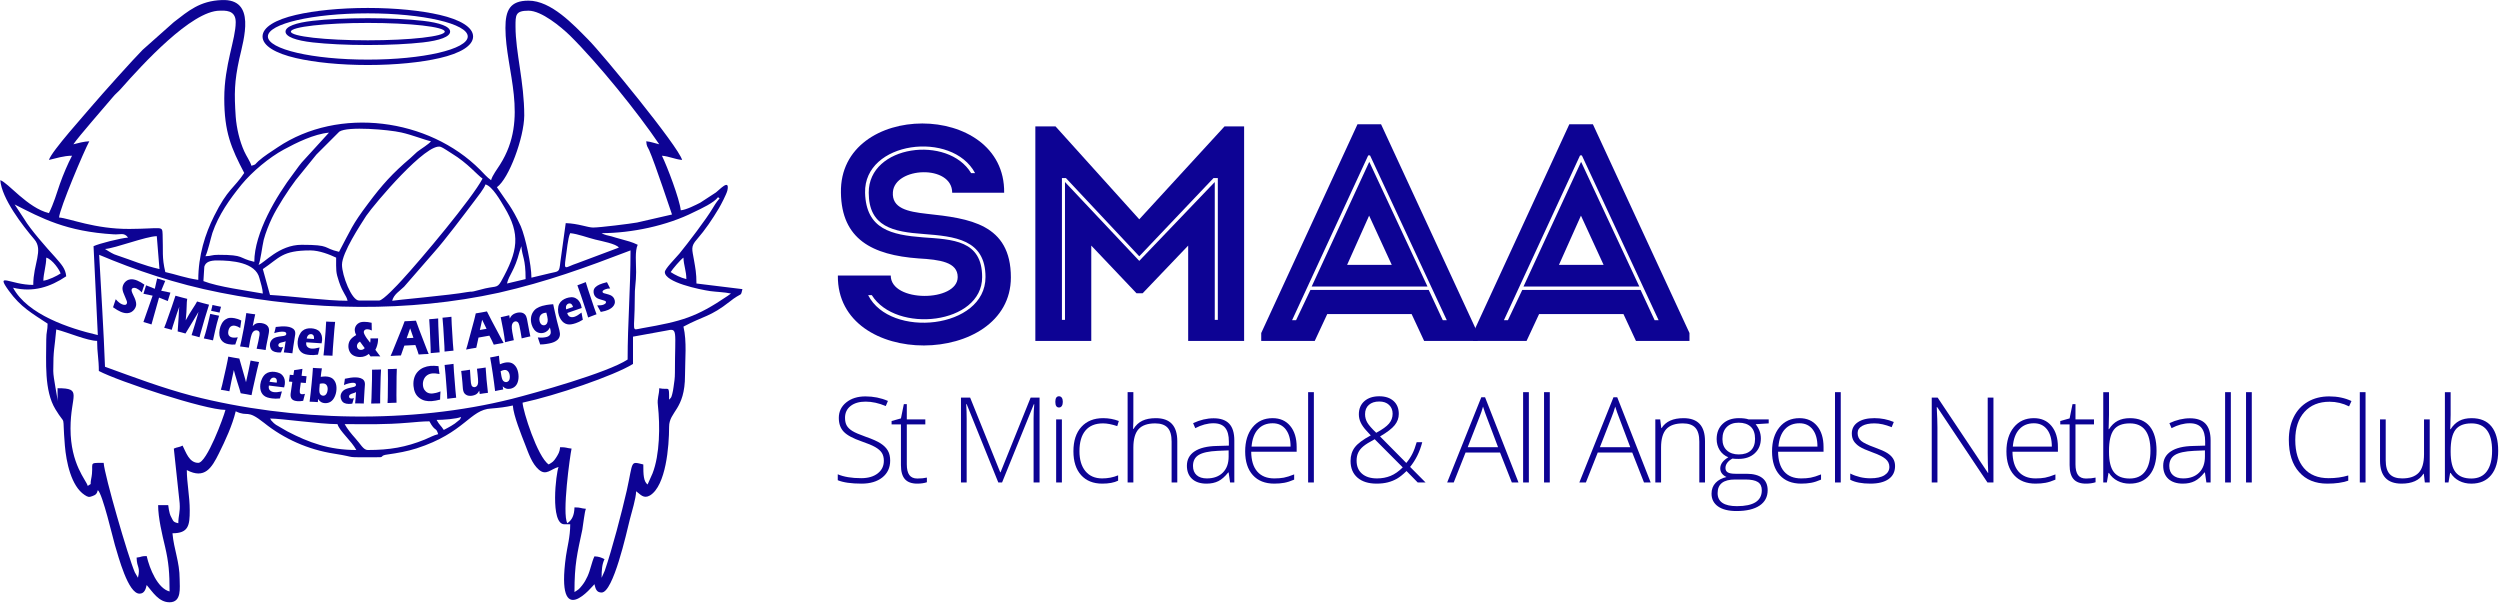<!DOCTYPE svg PUBLIC "-//W3C//DTD SVG 1.1//EN" "http://www.w3.org/Graphics/SVG/1.1/DTD/svg11.dtd"><svg xmlns="http://www.w3.org/2000/svg" width="391" height="95" viewBox="-0.045 -0.003 391 95" overflow="visible" enable-background="new -0.045 -0.003 391 95"><path fill="#0D0394" d="M149.739 43.332c0-2.343-2.773-2.725-6.119-2.917-7.267-.526-12.047-3.012-12.143-10.278-.287-14.437 25.719-14.437 25.528 0h-8.127c0-4.446-8.988-4.063-9.274-.095-.191 2.534 2.294 3.06 5.306 3.394 6.646.717 13.147 1.578 13.147 9.943 0 14.055-27.25 14.438-27.059-.287h8.271c0 4.256 10.47 4.16 10.47.24zm2.724-16.254c-3.585-6.74-17.401-5.02-17.21 3.06.144 5.737 4.159 6.598 9.035 6.98 4.638.334 9.274.43 9.274 6.215 0 7.41-13.481 8.891-17.258 2.82h-.574c3.442 6.836 18.357 5.307 18.357-2.82 0-5.928-4.828-6.358-9.704-6.741-4.685-.335-8.558-1.1-8.558-6.454-.048-7.505 12.43-9.035 16.016-3.06h.622z"/><path fill="#0D0394" d="M191.474 19.764h3.06v33.559h-8.749v-14.915l-7.123 7.458h-.956l-7.075-7.458v14.915h-8.748v-33.559h3.155l13.099 14.533 13.337-14.533zm-1.052 30.26v-22.181h-.669l-11.617 12.238-11.474-12.238h-.621v22.182h.478v-21.56l11.617 12.334 11.808-12.334v21.56h.478z"/><path fill="#0D0394" d="M220.732 49.116h-13.195l-1.959 4.207h-8.367v-1.242l15.058-32.652h3.682l15.107 32.652v1.242h-8.367l-1.959-4.207zm-6.502-24.811h-.287l-11.904 25.767h.623l2.246-4.732h18.5l2.199 4.732h.623l-12-25.767zm-9.13 20.509h18.117l-9.082-19.457h-.049l-8.986 19.457zm12.525-3.395h-6.98l3.441-7.697 3.539 7.697z"/><path fill="#0D0394" d="M253.863 49.116h-13.195l-1.959 4.207h-8.367v-1.242l15.058-32.652h3.682l15.107 32.652v1.242h-8.367l-1.959-4.207zm-6.502-24.811h-.287l-11.904 25.767h.623l2.246-4.732h18.5l2.199 4.732h.623l-12-25.767zm-9.131 20.509h18.117l-9.082-19.457h-.049l-8.986 19.457zm12.526-3.395h-6.98l3.441-7.697 3.539 7.697z"/><path fill="#0D0394" d="M139.178 72.034c0 1.107-.407 1.984-1.221 2.633-.814.647-1.896.971-3.245.971-1.622 0-2.866-.178-3.731-.535v-.926c.956.405 2.176.607 3.658.607 1.09 0 1.953-.249 2.592-.748.639-.5.958-1.154.958-1.966 0-.503-.106-.919-.317-1.248-.212-.33-.558-.631-1.035-.903-.479-.272-1.181-.566-2.106-.881-1.355-.466-2.292-.97-2.81-1.512-.518-.541-.776-1.263-.776-2.164 0-.993.389-1.803 1.167-2.43.777-.626 1.777-.939 3-.939 1.247 0 2.418.236 3.514.709l-.336.799c-1.102-.461-2.155-.69-3.159-.69-.98 0-1.762.228-2.343.681-.581.454-.871 1.071-.871 1.852 0 .49.089.894.268 1.208.179.315.471.598.876.849.405.252 1.102.553 2.088.903 1.035.357 1.812.704 2.333 1.04s.9.717 1.14 1.144.356.94.356 1.546z"/><path fill="#0D0394" d="M143.432 74.838c.568 0 1.065-.048 1.488-.145v.727c-.436.145-.938.217-1.507.217-.871 0-1.515-.232-1.929-.699-.415-.465-.622-1.197-.622-2.196v-6.373h-1.462v-.526l1.462-.408.454-2.233h.463v2.388h2.896v.78h-2.896v6.246c0 .757.133 1.316.399 1.679.268.362.685.543 1.254.543z"/><path fill="#0D0394" d="M156.089 75.456l-4.948-12.255h-.072c.048.751.072 1.519.072 2.306v9.949h-.89v-13.272h1.435l4.702 11.674h.055l4.703-11.674h1.397v13.271h-.935v-10.058c0-.701.036-1.428.108-2.178h-.072l-4.966 12.236h-.589z"/><path fill="#0D0394" d="M165.009 62.846c0-.58.19-.871.571-.871.188 0 .335.076.44.227.106.152.159.367.159.645 0 .272-.053.487-.159.645-.105.158-.253.236-.44.236-.38-.001-.571-.294-.571-.882zm1.026 12.61h-.898v-9.867h.898v9.867z"/><path fill="#0D0394" d="M172.35 75.637c-1.41 0-2.515-.444-3.313-1.334s-1.198-2.131-1.198-3.723c0-1.634.415-2.906 1.244-3.816.829-.911 1.964-1.367 3.404-1.367.854 0 1.67.148 2.451.445l-.245.799c-.854-.284-1.595-.427-2.225-.427-1.21 0-2.127.374-2.75 1.121-.624.747-.936 1.823-.936 3.228 0 1.332.312 2.374.936 3.127.623.754 1.494 1.131 2.614 1.131.896 0 1.728-.16 2.496-.481v.835c-.628.308-1.454.462-2.478.462z"/><path fill="#0D0394" d="M183.195 75.456v-6.399c0-.993-.209-1.714-.626-2.165-.418-.451-1.065-.677-1.942-.677-1.181 0-2.045.298-2.593.895-.547.597-.821 1.563-.821 2.9v5.446h-.898v-14.125h.898v4.494l-.045 1.262h.063c.369-.594.835-1.023 1.397-1.289.563-.267 1.263-.4 2.098-.4 2.239 0 3.358 1.202 3.358 3.604v6.454h-.889z"/><path fill="#0D0394" d="M192.341 75.456l-.227-1.561h-.072c-.497.635-1.007 1.084-1.53 1.348s-1.143.395-1.856.395c-.969 0-1.722-.248-2.261-.744-.538-.496-.808-1.184-.808-2.061 0-.963.4-1.71 1.203-2.242.802-.533 1.962-.814 3.481-.844l1.879-.055v-.654c0-.938-.19-1.646-.572-2.124-.381-.478-.995-.718-1.843-.718-.914 0-1.86.255-2.841.764l-.336-.781c1.083-.508 2.154-.763 3.213-.763 1.084 0 1.894.282 2.429.845.536.562.804 1.439.804 2.633v6.562h-.663zm-3.631-.635c1.053 0 1.884-.301 2.492-.903.607-.603.912-1.438.912-2.511v-.971l-1.725.072c-1.387.066-2.374.283-2.965.649-.59.366-.885.937-.885 1.711 0 .618.189 1.097.567 1.438s.914.515 1.604.515z"/><path fill="#0D0394" d="M199.256 75.637c-1.435 0-2.553-.441-3.354-1.325s-1.203-2.121-1.203-3.713c0-1.573.388-2.833 1.162-3.78s1.818-1.422 3.132-1.422c1.162 0 2.08.406 2.751 1.217s1.008 1.912 1.008 3.305v.727h-7.109c.012 1.355.328 2.391.948 3.104.621.714 1.509 1.071 2.665 1.071.562 0 1.058-.039 1.484-.118.427-.079.966-.248 1.621-.509v.817c-.557.242-1.072.407-1.543.495-.473.088-.993.131-1.562.131zm-.263-9.441c-.95 0-1.713.313-2.287.939-.575.627-.911 1.53-1.008 2.711h6.101c0-1.145-.248-2.039-.746-2.684-.496-.644-1.182-.966-2.06-.966z"/><path fill="#0D0394" d="M205.443 75.456h-.898v-14.125h.898v14.125z"/><path fill="#0D0394" d="M211.182 72.088c0-.836.223-1.547.668-2.134s1.275-1.208 2.492-1.86l-.682-.745c-.398-.43-.695-.851-.889-1.262s-.291-.841-.291-1.289c0-.865.289-1.552.867-2.062.578-.508 1.354-.762 2.328-.762.938 0 1.682.245 2.229.735.549.49.822 1.168.822 2.033 0 .636-.213 1.218-.635 1.747-.424.53-1.189 1.119-2.297 1.766l4.104 4.149c.369-.436.684-.911.943-1.425.26-.515.486-1.123.682-1.825h.871c-.381 1.489-1.014 2.778-1.898 3.867l2.416 2.433h-1.227l-1.752-1.788c-.557.545-1.053.942-1.488 1.194-.436.251-.912.443-1.43.576s-1.107.199-1.766.199c-1.266 0-2.26-.311-2.982-.935s-1.085-1.492-1.085-2.612zm4.13 2.733c.775 0 1.484-.132 2.129-.395.645-.264 1.279-.707 1.902-1.33l-4.385-4.403c-.822.436-1.418.807-1.783 1.112-.367.305-.633.637-.799.994-.168.357-.25.774-.25 1.252 0 .866.281 1.544.844 2.034s1.344.736 2.342.736zm-1.861-10.041c0 .479.121.92.363 1.326.242.405.703.932 1.381 1.579.963-.515 1.631-.995 2.006-1.443s.562-.959.562-1.534c0-.568-.188-1.03-.562-1.385-.375-.354-.883-.531-1.525-.531-.689 0-1.232.176-1.629.527-.397.35-.596.838-.596 1.461z"/><path fill="#0D0394" d="M234.561 70.772h-5.393l-1.852 4.684h-1.025l5.338-13.326h.59l5.229 13.326h-1.043l-1.844-4.684zm-5.057-.836h4.748l-1.807-4.783c-.15-.375-.332-.896-.545-1.562-.162.582-.342 1.107-.535 1.58l-1.861 4.765z"/><path fill="#0D0394" d="M239.068 75.456h-.898v-14.125h.898v14.125z"/><path fill="#0D0394" d="M242.342 75.456h-.898v-14.125h.898v14.125z"/><path fill="#0D0394" d="M255.236 70.772h-5.393l-1.854 4.684h-1.025l5.338-13.326h.59l5.23 13.326h-1.045l-1.841-4.684zm-5.056-.836h4.748l-1.807-4.783c-.152-.375-.334-.896-.545-1.562-.164.582-.342 1.107-.537 1.58l-1.859 4.765z"/><path fill="#0D0394" d="M265.727 75.456v-6.399c0-.993-.209-1.714-.627-2.165s-1.064-.677-1.941-.677c-1.182 0-2.045.298-2.594.895-.547.597-.82 1.563-.82 2.9v5.446h-.898v-9.867h.762l.172 1.353h.055c.643-1.028 1.783-1.544 3.424-1.544 2.238 0 3.357 1.202 3.357 3.604v6.454h-.89z"/><path fill="#0D0394" d="M276.58 65.588v.626l-2.043.128c.545.678.816 1.422.816 2.232 0 .95-.316 1.721-.947 2.311-.633.59-1.482.885-2.547.885-.449 0-.764-.018-.945-.055-.357.188-.629.409-.816.663-.188.255-.281.524-.281.808 0 .315.119.545.359.69.238.146.639.218 1.201.218h1.727c1.07 0 1.891.217 2.459.649s.854 1.072.854 1.92c0 1.04-.422 1.845-1.266 2.41-.846.565-2.047.849-3.609.849-1.24 0-2.201-.238-2.883-.717-.68-.479-1.021-1.145-1.021-1.998 0-.678.211-1.24.631-1.688.422-.448.992-.754 1.713-.918-.297-.127-.535-.307-.713-.539-.18-.233-.268-.501-.268-.804 0-.659.42-1.241 1.262-1.743-.576-.236-1.023-.606-1.344-1.111-.32-.506-.482-1.086-.482-1.739 0-.986.314-1.778.941-2.374.625-.596 1.471-.895 2.537-.895.646 0 1.148.064 1.506.191h3.159zm-7.99 11.538c0 1.355 1.008 2.034 3.023 2.034 2.59 0 3.887-.826 3.887-2.479 0-.594-.203-1.023-.609-1.289-.404-.267-1.062-.4-1.969-.4h-1.617c-1.809.001-2.715.712-2.715 2.134zm.754-8.46c0 .763.232 1.354.695 1.774.463.421 1.082.631 1.855.631.824 0 1.455-.209 1.893-.626.439-.417.658-1.022.658-1.815 0-.842-.225-1.473-.676-1.893-.451-.421-1.082-.631-1.893-.631-.787 0-1.406.225-1.855.676-.451.451-.677 1.079-.677 1.884z"/><path fill="#0D0394" d="M281.66 75.637c-1.434 0-2.553-.441-3.354-1.325-.803-.884-1.203-2.121-1.203-3.713 0-1.573.387-2.833 1.162-3.78.773-.947 1.818-1.422 3.131-1.422 1.162 0 2.08.406 2.752 1.217s1.008 1.912 1.008 3.305v.727h-7.109c.012 1.355.328 2.391.949 3.104s1.508 1.071 2.664 1.071c.562 0 1.059-.039 1.484-.118.428-.079.967-.248 1.621-.509v.817c-.557.242-1.072.407-1.543.495-.472.088-.993.131-1.562.131zm-.264-9.441c-.949 0-1.713.313-2.287.939-.574.627-.91 1.53-1.008 2.711h6.102c0-1.145-.248-2.039-.746-2.684-.496-.644-1.182-.966-2.061-.966z"/><path fill="#0D0394" d="M287.848 75.456h-.898v-14.125h.898v14.125z"/><path fill="#0D0394" d="M296.342 72.887c0 .883-.336 1.562-1.008 2.037-.672.477-1.625.713-2.859.713-1.32 0-2.367-.202-3.141-.607v-.972c.992.496 2.039.744 3.141.744.975 0 1.715-.161 2.219-.485.506-.324.758-.755.758-1.294 0-.496-.201-.913-.604-1.253-.402-.338-1.062-.672-1.982-.998-.986-.357-1.68-.664-2.08-.922-.398-.257-.699-.547-.902-.871s-.305-.719-.305-1.186c0-.738.311-1.322.932-1.752.619-.43 1.486-.645 2.6-.645 1.066 0 2.076.2 3.033.6l-.336.816c-.969-.398-1.867-.599-2.697-.599-.805 0-1.443.134-1.914.399-.473.267-.709.636-.709 1.107 0 .515.184.926.549 1.234.367.309 1.082.654 2.146 1.035.891.321 1.537.609 1.943.867s.709.549.912.876.304.715.304 1.156z"/><path fill="#0D0394" d="M311.73 75.456h-.936l-7.861-11.783h-.072c.072 1.404.109 2.463.109 3.178v8.605h-.891v-13.272h.926l7.854 11.766h.055c-.055-1.09-.082-2.125-.082-3.105v-8.66h.898v13.271z"/><path fill="#0D0394" d="M318.318 75.637c-1.436 0-2.553-.441-3.355-1.325-.801-.884-1.203-2.121-1.203-3.713 0-1.573.389-2.833 1.162-3.78.775-.947 1.818-1.422 3.133-1.422 1.162 0 2.078.406 2.75 1.217s1.008 1.912 1.008 3.305v.727h-7.107c.012 1.355.328 2.391.947 3.104.621.714 1.51 1.071 2.666 1.071.562 0 1.057-.039 1.484-.118.426-.079.967-.248 1.619-.509v.817c-.557.242-1.07.407-1.543.495s-.992.131-1.561.131zm-.263-9.441c-.951 0-1.713.313-2.287.939-.576.627-.912 1.53-1.008 2.711h6.1c0-1.145-.248-2.039-.744-2.684s-1.184-.966-2.061-.966z"/><path fill="#0D0394" d="M326.213 74.838c.568 0 1.064-.048 1.488-.145v.727c-.436.145-.938.217-1.508.217-.871 0-1.514-.232-1.928-.699-.416-.465-.623-1.197-.623-2.196v-6.373h-1.461v-.526l1.461-.408.455-2.233h.463v2.388h2.895v.78h-2.895v6.246c0 .757.133 1.316.398 1.679.269.362.685.543 1.255.543z"/><path fill="#0D0394" d="M333.072 65.397c1.379 0 2.418.435 3.117 1.303.699.869 1.049 2.139 1.049 3.809 0 1.641-.367 2.905-1.104 3.795-.734.89-1.768 1.334-3.1 1.334-.701 0-1.334-.145-1.896-.436-.564-.291-1.008-.701-1.336-1.234h-.08l-.256 1.488h-.562v-14.125h.898v3.549c0 .533-.012 1.023-.035 1.471l-.027.771h.062c.375-.592.828-1.028 1.357-1.307s1.167-.418 1.913-.418zm-.019.817c-1.162 0-1.994.333-2.496.999s-.754 1.764-.754 3.295v.154c0 1.488.262 2.557.785 3.205.523.647 1.34.971 2.447.971 1.078 0 1.889-.377 2.434-1.13s.816-1.826.816-3.218c0-2.851-1.078-4.276-3.232-4.276z"/><path fill="#0D0394" d="M345.033 75.456l-.227-1.561h-.072c-.498.635-1.008 1.084-1.531 1.348s-1.143.395-1.855.395c-.969 0-1.723-.248-2.262-.744-.537-.496-.807-1.184-.807-2.061 0-.963.4-1.71 1.203-2.242.801-.533 1.961-.814 3.48-.844l1.879-.055v-.654c0-.938-.189-1.646-.572-2.124-.381-.478-.994-.718-1.842-.718-.914 0-1.861.255-2.842.764l-.336-.781c1.084-.508 2.154-.763 3.213-.763 1.084 0 1.895.282 2.43.845s.803 1.439.803 2.633v6.562h-.662zm-3.631-.635c1.053 0 1.883-.301 2.492-.903.607-.603.912-1.438.912-2.511v-.971l-1.725.072c-1.387.066-2.375.283-2.965.649s-.885.937-.885 1.711c0 .618.189 1.097.566 1.438.381.343.914.515 1.605.515z"/><path fill="#0D0394" d="M348.859 75.456h-.898v-14.125h.898v14.125z"/><path fill="#0D0394" d="M352.133 75.456h-.898v-14.125h.898v14.125z"/><path fill="#0D0394" d="M364.301 62.829c-1.664 0-2.975.532-3.932 1.598-.955 1.064-1.434 2.523-1.434 4.375 0 1.895.451 3.365 1.352 4.412.902 1.047 2.191 1.57 3.867 1.57 1.113 0 2.137-.142 3.068-.426v.816c-.877.309-1.973.463-3.285.463-1.865 0-3.332-.602-4.402-1.807-1.072-1.203-1.607-2.887-1.607-5.047 0-1.35.256-2.539.768-3.568.51-1.028 1.246-1.822 2.205-2.383.959-.56 2.074-.84 3.346-.84 1.295 0 2.453.242 3.477.727l-.373.836c-.968-.484-1.986-.726-3.05-.726z"/><path fill="#0D0394" d="M369.926 75.456h-.898v-14.125h.898v14.125z"/><path fill="#0D0394" d="M373.08 65.588v6.391c0 .992.209 1.715.627 2.165.418.451 1.064.677 1.943.677 1.174 0 2.037-.297 2.592-.89.553-.593.83-1.559.83-2.896v-5.447h.891v9.867h-.764l-.162-1.361h-.055c-.643 1.029-1.783 1.543-3.424 1.543-2.244 0-3.367-1.201-3.367-3.604v-6.445h.889z"/><path fill="#0D0394" d="M386.504 65.397c1.381 0 2.42.435 3.119 1.303.699.869 1.049 2.139 1.049 3.809 0 1.641-.369 2.905-1.104 3.795-.736.89-1.77 1.334-3.1 1.334-.703 0-1.336-.145-1.898-.436s-1.008-.701-1.334-1.234h-.082l-.254 1.488h-.562v-14.125h.898v3.549c0 .533-.012 1.023-.037 1.471l-.027.771h.064c.375-.592.828-1.028 1.357-1.307s1.167-.418 1.911-.418zm-.018.817c-1.162 0-1.994.333-2.496.999-.504.666-.754 1.764-.754 3.295v.154c0 1.488.262 2.557.785 3.205.523.647 1.338.971 2.447.971 1.076 0 1.887-.377 2.432-1.13s.818-1.826.818-3.218c.001-2.851-1.077-4.276-3.232-4.276z"/><path fill="#0D0394" d="M68.718 2.324c-2.889-.667-6.864-1.083-11.236-1.083-4.371 0-8.347.416-11.236 1.083-3.229.748-5.229 1.937-5.229 3.381 0 1.445 1.999 2.63 5.229 3.377 2.89.669 6.865 1.083 11.236 1.083 4.37 0 8.348-.414 11.236-1.083 3.229-.747 5.229-1.932 5.229-3.377-.001-1.444-2-2.633-5.229-3.381zm-11.237 6.997c-8.631 0-15.628-1.621-15.628-3.618s6.997-3.618 15.628-3.618 15.629 1.622 15.629 3.619-6.998 3.617-15.629 3.617z"/><path fill="#0D0394" d="M66.095 3.251c-2.222-.25-5.271-.407-8.613-.407s-6.392.157-8.613.407c-2.63.297-4.259.886-4.259 1.69 0 .805 1.629 1.393 4.259 1.691 2.222.25 5.271.406 8.613.406s6.392-.156 8.613-.406c2.631-.298 4.259-.886 4.259-1.691 0-.804-1.628-1.393-4.259-1.69zm-8.614 3.051c-6.646 0-12.035-.61-12.035-1.36s5.389-1.359 12.035-1.359 12.035.609 12.035 1.359-5.388 1.36-12.035 1.36z"/><path fill-rule="evenodd" clip-rule="evenodd" fill="#0D0394" d="M108.88 44.338c0-1.632-.176-2.447-.387-3.672-.28-1.663-.561-2.101.457-3.23 1.332-1.538 2.385-3.106 3.437-4.863.315-.533 1.191-2.196 1.331-2.792.422-1.977-1.331 0-1.788.312l-2.453 1.601c-.738.377-2.21 1.129-3.053 1.192-.175-1.757-2.138-6.903-2.944-8.534 1.157.094 2.033.564 3.157.66-.562-2.103-12.521-16.661-14.657-18.794-2.352-2.385-5.825-6.119-9.364-6.119-2.91 0-3.612 1.506-3.612 4.267 0 6.652 3.775 14.091-.842 21.368-.419.689-1.192 1.661-1.403 2.447-.668-.47-1.121-1.035-1.717-1.631-8.029-8.063-22.092-9.946-31.664-3.514-1.017.689-2.104 1.349-3.017 2.164-.596.534-.28.502-1.087.721-.174-.659-.808-1.536-1.122-2.258-.736-1.631-1.191-3.607-1.332-5.397-.245-3.67-.212-5.521.561-9.067.702-3.106 2.664-9.413-2.735-9.193-3.436.125-5.227 1.694-7.505 3.451l-4.874 4.33c-1.438 1.443-6.277 6.839-7.994 8.848-.843 1.035-6.277 7.028-6.665 8.378 1.088-.252 2.315-.66 3.612-.66-.664 1.255-1.368 2.917-1.893 4.393-.525 1.537-.982 3.105-1.72 4.58-3.329-.784-6.451-4.832-7.607-5.146.21 2.856 3.504 7.123 5.329 9.256 1.436 1.694-.175 3.795-.175 7.121-3.576 0-5.996-2.101-3.822.911 1.857 2.572 3.611 3.515 6.066 5.146 0 1.129-.21 1.224-.21 2.479 0 3.481-.35 8 1.437 10.918 1.754 2.918 1.018.188 1.474 5.68.211 2.54.981 6.337 3.086 7.717.525.346.701.378 1.191.189.526-.189.736-.346.877-.941.736.532 2.384 7.623 2.666 8.564.561 1.852 2.067 7.625 3.857 7.625.771 0 .979-.722 1.119-1.35.948 1.1 1.896 2.698 3.58 2.698 1.927 0 1.577-2.29 1.577-3.608 0-2.729-.912-4.676-1.123-7.184 2.527 0 2.7-1.256 2.7-3.576 0-2.261-.456-4.269-.456-6.308 2.806 1.474 3.893-.345 5.016-2.604 1.016-2.039 2.104-4.393 2.63-6.589 2.034.974 1.612-.438 4.453 1.821 3.085 2.478 6.871 4.172 10.905 4.799 4.208.66.945.564 7.083.564.772 0 .071-.282 1.369-.439 1.541-.22 2.979-.471 4.452-.939 7.609-2.449 8.346-6.087 11.713-6.244 1.227-.096 2.278-.221 3.365-.471.105 1.6 1.368 4.675 1.928 6.117.527 1.35 1.053 2.98 2.141 3.923 1.157 1.004 1.858-.107 3.085-.421-.385.849-1.368 8.963.912 8.963h.911c0 2-.49 3.651-.666 4.969-1.682 12.142 4.313 4.491 4.453 4.398.175.721.314 1.305 1.122 1.305 1.823 0 3.894-9.324 4.42-11.459.313-1.223.946-3.219.98-4.379.667.471 1.157 1.244 2.174.648 2.489-1.537 2.982-7.676 2.982-10.718 0-2.447 2.487-2.632 2.487-8.059 0-2.448.316-5.268-.244-7.621 3.225-1.726 4.138-1.475 7.294-3.953.42-.345.665-.5 1.053-.75.736-.471.63-.126.876-1.161l-7.187-.879zm-26.932-26.26c0-5.26-1.366-9.91-1.366-13.931 0-1.788-.036-2.479 2.033-2.479 2.032 0 5.05 2.51 6.452 3.86 4.418 4.36 10.695 12.142 13.991 17.037-.701-.157-1.297-.409-2.032-.472.068.847.174.784.454 1.38.912 2.041 3.506 9.915 3.576 10.072l-5.47 1.255c-1.053.188-5.785.784-6.872.784-.842 0-2.315-.627-4.28-.69l-.841 6.087c-.175 1.663-.211 1.412-1.648 1.756l-2.875.689c0-2.007-.944-6.336-1.647-8l-.07-.157c-1.368-2.949-2.068-3.576-3.682-5.992 1.894-1.348 4.243-7.749 4.277-11.199zm11.115 19.388c1.019.252 3.263.66 3.682 1.256l-6.52 2.447c-1.859.596-2.105 1.349-1.791-.848.178-1.066.317-3.074.702-3.858 1.229.125 2.667.69 3.927 1.003zm-10.904 6.181l-2.911.691c.317-1.38 1.192-1.978 1.964-4.988l.281-.847c.14 1.757.666 1.818.666 5.144zm-6.277-14.807c1.087.282 2.385 2.603 2.947 3.544 2.559 4.267 2.173 6.84-.527 11.671-.666 1.129-.842.565-3.261 1.256-1.998.532-.807.156-2.069.375-2.524.471-11.361 1.256-11.678 1.35.247-1.004 1.157-1.507 1.86-2.196l4.696-5.397c1.684-1.881 4.561-5.709 6.314-8.031.456-.598 1.543-1.976 1.718-2.572zm-6.978-5.868c.351.125 1.263.752 1.717 1.035 2.49 1.507 3.999 3.388 4.806 3.922-1.613 3.075-9.609 12.624-12.624 15.887-.596.659-2.945 3.181-3.542 3.181h-3.157c-1.155 0-2.663-3.934-2.663-5.596 0-1.883 2.91-6.267 3.787-7.646 1.295-1.884 9.502-11.599 11.676-10.783zm-15.921 21.116c.631 1.852 1.124 2.039 1.334 2.949-3.297 0-8.729-.717-12.135-.91l-1.121-4.047c2.628-1.758 2.981-2.918 7.437-2.918 1.399 0 3.049.658 4.029 1.129 0 2.04-.07 2.227.456 3.797zm9.714-23.376c1.824.409 3.611 1.161 4.663 1.38-.386.503-1.543 1.162-2.173 1.664l-1.053.972c-2.771 2.354-4.417 4.173-6.592 7.091-2.561 3.388-2.7 4.079-4.56 7.562-2.63-.596-1.192-1.098-5.855-1.098-3.541 0-5.855 2.885-6.732 3.137.314-.628.562-2.917.807-3.921.314-1.162.808-2.386 1.298-3.421.807-1.694 2.594-4.455 3.718-5.929l3.225-3.984 3.577-3.577c1.297-.879 7.749-.314 9.677.124zm-21.635 25.195c-2.559-.471-6.978-1.036-9.292-1.945.034-.157.104-2.133.14-2.259.211-.753.947-.973 1.999-.973 2.277 0 6.032.283 6.628 2.793.211.815.489 1.599.525 2.384zm3.295-22.527c1.963-1.067 4.699-2.417 7.049-2.636l-3.753 4.109c-.736.754-1.155 1.412-1.787 2.26-2.666 3.514-6.137 9.319-6.137 13.836-2.595-.595-1.403-1.097-5.611-1.097-1.122 0-1.016.188-2.033.219.384-.784.809-2.73 1.087-3.639.981-2.857 2.701-5.272 4.558-7.562 1.683-2.04 4.314-4.235 6.627-5.49zm-30.437-1.287c-.841.032-1.753.283-2.488.472.841-1.256 4.908-5.867 6.136-7.342.454-.564.878-.847 1.334-1.38 3.294-3.733 11.01-12.174 15.428-12.174.737 0 2.49-.188 2.49 1.789 0 2.729-1.79 6.651-1.79 11.922 0 5.302 1.089 7.78 3.122 11.67-1.577 2.386-2.595 2.479-4.699 6.715-1.402 2.792-2.489 6.181-2.489 10.008-2.105-.313-3.437-.848-5.156-1.223-.561-2.353-.314-3.2-.421-5.899-.068-1.411 0-.879-5.188-.847-5.436.03-9.363-1.664-11.013-1.789.141-1.506 3.858-10.291 4.734-11.922zm10.976 19.987c-2.594-.596-4.14-1.318-6.592-2.134-.595-.22-.422-.126-.946-.408l-.422-.25-.56-.347c1.646-.124 6.38-1.976 8.101-2.007l.419 5.146zm-22.897 2.917c3.155.754 5.785-.093 8.311-1.788-.105-1.192-.739-1.851-1.718-2.981-1.299-1.411-3.927-4.393-4.839-5.961l-1.509-2.291c4.232 2.153 8.054 4.234 15.533 4.675 1.019.063 1.579-.345 2.209.502-1.19.094-4.558.941-5.401 1.35l.668 13.899c-4.453-1.036-11.01-3.2-13.254-7.405zm4.733-1.098c.032-1.193.456-2.353.456-3.608.946.251 2.104 1.945 2.243 2.478-.56.377-1.893 1.036-2.699 1.13zm24.231 28.488c-1.438 0-1.93-1.693-2.453-2.697-.527.283-.844.219-1.369.47l.912 8.534c.105 1.443-.21 1.915-.21 3.138-.878-.188-.773-.367-1.157-1.057-.281-.472-.423-1.778-.423-1.778h-1.577c0 2 .632 4.602 1.087 6.516.562 2.416.703 4.042.703 6.992-1.859-.471-3.123-3.533-3.58-5.541-.979 0-.7.148-1.576.243.037 1.663.631 1.391.21 3.147l-.49-.842c-1.053-2.447-4.734-15.149-4.874-17.127-2.666 0-1.402-.062-1.963 2.574-.21 1.098.21.503-.526 1.037-.212-.88-2.693-3.36-2.693-8.977 0-5.27 1.973-6.304-2.027-6.304v2.038c0-.658-.672-3.606-.672-4.736 0-3.482.188-3.295.47-6.495 1.84.472 4.9 1.788 6.388 1.788 0 1.852.27 2.824.27 4.707 3.014 1.601 16.61 6.088 19.802 6.088-.283 1.13-2.921 8.282-4.252 8.282zm13.921-4.926c-.526-.283-.841-.502-1.404-.814-.419-.252-.279-.127-.7-.473l-.419-.438c-.036-.063-.107-.252-.178-.283 1.754 0 7.785.878 10.556.878.314 1.099 2.176 2.604 2.946 4.047-4.243 0-7.435-1.159-10.801-2.917zm21.496 1.288c-2.946 1.191-5.472 1.63-8.907 1.63-.703 0-1.122-.94-1.963-1.85-.562-.628-1.262-1.476-1.649-2.197 3.895 0 6.138.095 9.924-.22 1.193-.094 2.279-.219 3.33-.219.914 1.725 1.019.816 1.369 2.008-.702.156-1.334.533-2.104.848zm5.189-2.887c-.526.502-1.543 1.035-2.209 1.38-.456-.722-.632-.69-1.122-1.568 1.017 0 3.189-.157 3.823-.472-.177.535-.141.345-.492.66zm8.452-3.483c-15.76 3.959-34.309 3.551-50.005-.471-4.771-1.263-9.008-2.869-13.64-4.549-.209-5.773-.603-11.718-.912-17.508 5.644 2.381 11.879 4.533 19.005 5.929 14.194 2.812 29.351 3.1 43.518 0 7.542-1.732 13.46-3.896 20.582-6.619 0 6.212-.454 11.388-.454 17.067-3.121 2.071-14.623 5.272-18.094 6.151zm25.492-4.11c0 .94-.106 1.476-.21 2.228-.069.501-.106.721-.21 1.129-.176.629-.142.502-.49.879 0-2.385.034-1.443-1.544-1.788 0 1.065-.352 1.538-.209 2.667.35 3.199.313 7.719-.843 10.667l-.771 1.726c-.632-.502-.667-1.507-.667-3.138-2.103-.502-1.542-.628-2.594 4.11-.808 3.514-2.278 9.13-3.437 12.519l-.492 1.099c0-1.225.07-2.134.456-2.918-.49-.25-.876-.408-1.578-.439-.455.973-.597 2.07-1.086 3.138-.281.564-.423.879-.843 1.411-.524.659-.561.629-1.192 1.037 0-4.393.423-5.961 1.228-9.758.14-.785.352-2.825.562-3.264-.876-.062-.736-.221-1.789-.221-.034 1.257-.385 1.977-1.12 2.479-.844-1.476.42-10.542.664-11.672-.876-.093-.734-.22-1.788-.22-.069.754-.279 1.066-.63 1.631-.42.628-.526.691-1.159 1.067-1.751-1.161-4.047-8.409-4.084-9.663 5.131-1.096 14.27-4.195 17.27-6.055v-4.268l5.174-.941c1.89-.408 1.382-.188 1.382 6.558zm8.24-11.985c-4.91 3.325-7.116 3.952-13.396 5.05-1.789.313-1.122.816-1.122-4.769-.034-1.6.211-2.321.211-4.016 0-1.349-.211-3.326.246-4.267-.877-.44-1.684-.628-2.7-.911-.526-.125-.946-.281-1.404-.407-.489-.127-1.121-.22-1.542-.502 4.665 0 10.24-1.161 14.447-3.294 1.123-.533 3.157-1.475 3.755-2.322.454.344.313-.22-.809 1.695-1.017 1.725-3.894 5.49-5.225 7.121-.667.785-2.278 2.386-2.278 2.888 0 1.599 5.398 2.729 7.116 2.979.914.126 2.243.157 3.228.377l-.527.378zm-6.451-2.637c-.913-.22-1.789-.658-2.456-1.097.317-.502 1.543-1.946 2-2.259.036 1.192.456 2.103.456 3.356z"/><path fill="#0D0394" d="M93.915 48.784l-.17-.317-.255-.456-.137-.245c.241 0 .445-.009.612-.031.165-.022.308-.06.433-.115.102-.044.179-.093.234-.142l.098-.155-.01-.145-.084-.096-.217-.085-.623-.186c-.184-.057-.326-.117-.434-.178-.104-.06-.196-.134-.28-.224-.08-.089-.146-.188-.194-.3-.087-.196-.119-.401-.096-.616.023-.214.113-.403.272-.566.159-.163.376-.305.653-.429.291-.129.68-.252 1.167-.367l.496.976c-.302-.001-.571.049-.805.154-.165.073-.277.146-.334.216-.056.07-.069.145-.034.223l.047.069.078.054.117.044.32.085.402.114c.165.052.298.11.398.171.1.061.189.135.268.22.077.087.142.186.188.297.076.168.107.339.101.512-.011.173-.066.339-.169.497-.104.161-.23.296-.383.408-.153.111-.321.207-.498.287-.122.054-.278.11-.474.168-.188.057-.419.11-.687.158m-1.977.867l-.241-.803-.918-2.758-.523-1.474.669-.249.643-.254.354 1.142.936 2.787.394 1.106-.618.232-.696.271zm-3.438-1.274l1.07-.367-.033-.109c-.045-.127-.104-.229-.173-.306-.071-.078-.151-.124-.241-.139-.088-.017-.18-.009-.272.024l-.174.099-.13.159-.067.198-.013.195.033.246zm2.402.504c.021.156.092.531.205 1.122-.231.143-.429.251-.593.329-.163.078-.334.146-.507.206-.257.089-.501.15-.732.185-.229.032-.439.025-.632-.024-.192-.049-.367-.132-.524-.249-.159-.117-.302-.271-.43-.463s-.23-.399-.307-.621c-.109-.314-.158-.641-.153-.978.008-.338.069-.621.184-.851.117-.229.275-.417.478-.566.203-.15.423-.265.659-.347.246-.084.491-.133.738-.144.244-.013.476.036.685.144.213.108.385.251.522.433.135.181.243.39.324.625.049.139.087.299.118.481l-2.269.785.034.108c.09.263.24.429.451.497.207.068.433.059.67-.022.145-.049.301-.124.47-.224.17-.102.373-.244.609-.426zm-5.502.01c-.143.01-.269.029-.377.06-.197.056-.356.149-.476.276-.117.126-.192.287-.222.481-.03.192-.02.382.034.566.039.135.095.253.168.356.076.102.171.173.287.211.114.037.228.041.334.011.157-.045.278-.15.366-.314.083-.166.119-.366.1-.604-.017-.238-.089-.586-.214-1.043zm-1.333 3.881c.313.029.587.035.813.017s.421-.051.583-.097c.115-.033.216-.077.303-.135l.197-.17.1-.203.031-.244-.033-.289-.1-.44-.164.272-.188.217c-.08.075-.17.143-.271.198-.1.059-.212.104-.332.14-.278.079-.551.077-.818-.006-.266-.082-.49-.24-.677-.473-.185-.232-.323-.502-.41-.808-.102-.361-.138-.705-.101-1.029.033-.327.132-.621.295-.886.162-.265.364-.475.605-.626.242-.153.53-.277.862-.373.19-.055.409-.104.662-.147.249-.044.599-.081 1.048-.117l.275 1.257.316 1.372.065.242.32 1.222c.038.155.065.307.076.455.013.133.007.264-.02.391-.025.125-.069.241-.129.348-.066.115-.148.217-.247.302-.103.087-.225.173-.372.253-.163.083-.337.152-.523.206l-.393.095-.487.084-.438.051-.477.018-.165-.486c-.025-.096-.093-.3-.206-.611zm-5.122.749c-.068-.587-.163-1.232-.291-1.933-.124-.702-.255-1.363-.39-1.982l.69-.152.646-.157.087.521.137-.265.162-.206.223-.184.275-.146.325-.105c.161-.037.32-.054.481-.05.162.004.302.031.421.079.12.048.225.117.32.208.094.092.165.198.216.315.051.119.092.245.12.375l.117.627.261 1.384.156.754-.633.138-.722.175c-.032-.234-.091-.58-.173-1.039-.084-.459-.146-.779-.187-.964-.067-.286-.16-.473-.284-.563-.122-.09-.256-.118-.403-.084-.128.031-.24.106-.333.229-.094.123-.147.282-.167.48-.021.198.006.509.076.934.071.425.151.856.244 1.292l-.652.143-.722.176zm-3.942-1.917l1.049-.185-.691-1.413c-.082.401-.153.731-.215.989l-.143.609zm-2.153 3.06l.184-.601 1.087-4.036.11-.451.132-.568.867-.145.881-.164.774 1.511 1.542 2.894.294.524-.707.117-.833.155c-.173-.404-.404-.875-.69-1.41l-1.699.3c-.117.484-.232 1.015-.347 1.593l-.771.127-.824.154zm-3.366.317l-.024-.838-.174-2.902-.125-1.558.712-.067.684-.08.047 1.195.181 2.934.097 1.17-.657.064-.741.082zm-2.17.243l-.013-.838-.12-2.904-.099-1.561.714-.055.686-.068.026 1.196.13 2.937.073 1.171-.659.054-.738.068zm-3.763-2.333l1.064-.056-.515-1.487c-.13.389-.24.707-.332.957l-.217.586zm-2.51 2.775l.255-.573 1.57-3.874.165-.434.203-.547.88-.038.893-.054.583 1.592 1.179 3.061.229.557-.72.029-.845.053c-.122-.422-.293-.916-.514-1.482l-1.724.09c-.175.467-.354.979-.538 1.539l-.777.032-.839.049zm-4.042-1.226l-.331-.449c-.135-.176-.277-.369-.42-.576l-.178.133-.113.105-.094.139-.063.162-.022.165c0 .116.029.222.086.315.056.096.131.166.227.215.099.047.205.072.321.072l.229-.035.177-.088.181-.158zm.905-1.527l.606.012.577-.012-.014.393-.049.369-.097.389-.113.322-.151.32c.148.207.286.394.418.56.132.165.25.321.351.467l-.781-.009-.747.009-.27-.386-.287.199-.293.144s-.241.083-.372.106c-.132.025-.267.037-.404.037-.352 0-.673-.066-.96-.2-.29-.134-.509-.337-.655-.61s-.221-.565-.221-.875c0-.354.09-.672.269-.953.183-.279.499-.547.952-.801-.086-.168-.145-.316-.179-.442-.033-.126-.049-.243-.049-.354 0-.184.037-.358.119-.529.081-.171.196-.318.348-.44.154-.121.312-.202.475-.243.161-.04.347-.06.556-.06.365 0 .746.049 1.145.147l.021 1.042.005.163c-.16-.074-.294-.127-.4-.153l-.297-.041c-.109 0-.209.018-.296.054-.085.034-.148.088-.191.16-.044.073-.066.146-.066.223l.018.146.082.212.177.328.198.304.243.315.269.363.034-.148.018-.2.011-.328zm-7.355 2.666l.09-.834.234-2.896.093-1.561.715.033.688.016-.12 1.189-.228 2.931-.068 1.171-.661-.027-.743-.022zm-2.626-2.641l1.129.078.01-.111c.012-.135-.002-.252-.038-.35-.034-.099-.091-.174-.167-.223-.074-.049-.162-.078-.26-.084l-.199.022-.18.097-.142.155-.088.176-.065.24zm2.015 1.402c-.04.152-.123.524-.249 1.113-.269.041-.493.063-.674.072-.182.006-.365.002-.549-.01-.271-.02-.519-.059-.745-.116-.223-.06-.416-.149-.573-.27-.158-.12-.285-.265-.386-.435-.102-.169-.172-.367-.215-.593s-.057-.458-.039-.692c.022-.33.104-.65.242-.959.139-.309.305-.545.502-.712.195-.166.414-.276.658-.335s.492-.08.744-.062c.261.019.504.069.734.155.231.084.425.219.577.4.151.184.254.383.308.602.054.221.073.454.059.703-.012.146-.039.311-.08.488l-2.396-.162-.013.111c-.02.278.054.49.222.635.165.143.375.225.627.241.149.011.323.003.519-.023.194-.025.437-.076.727-.151zm-7.095-2.242l.137-.519.103-.448c.671-.093 1.24-.116 1.712-.066.269.027.51.088.725.18.217.092.379.221.485.385.111.165.15.39.119.674-.016.145-.063.467-.154.969-.085.502-.183 1.161-.285 1.979l-.666-.078-.68-.063c.062-.28.16-.86.292-1.743l-.213.078-.267.066-.301.073-.191.089-.124.125-.049.15c-.01.088.014.166.067.234.055.068.15.109.283.123l.156.004.229-.047c-.086.193-.192.476-.324.848-.198.016-.385.015-.562-.005-.282-.028-.511-.099-.689-.207-.177-.107-.307-.267-.387-.477-.08-.209-.108-.413-.089-.611.013-.122.044-.239.095-.35.049-.112.12-.219.208-.321.095-.103.197-.188.313-.256.112-.066.267-.126.46-.176.191-.051.434-.092.723-.125l.336-.047.219-.056.111-.067.066-.086.027-.1c.01-.098-.019-.178-.086-.238-.068-.061-.171-.098-.311-.111-.391-.044-.887.033-1.488.22zm-5.343 2.08c.09-.377.161-.688.21-.933.105-.511.222-1.106.352-1.784.084-.449.161-.88.229-1.295.066-.415.131-.818.185-1.21l.701.106.693.089-.202.921-.188.929.218-.215.177-.124.194-.09.217-.051.266-.017.293.021c.193.026.374.078.548.152.173.074.314.181.425.319.109.14.175.288.198.444.025.156.025.326-.001.504l-.042.275-.084.43-.258 1.288-.071.399-.058.402-.674-.103-.738-.097c.087-.336.177-.725.268-1.164.093-.442.153-.771.184-.99.033-.241.012-.417-.062-.526-.075-.11-.187-.175-.333-.196-.133-.019-.253-.004-.362.043-.099.041-.191.115-.273.217-.071.088-.14.218-.204.391-.075.213-.156.529-.24.953-.047.234-.112.602-.195 1.104l-.64-.098-.733-.094zm-.359-1.437l-.189.545-.203.594c-.372.027-.727.009-1.062-.057-.243-.047-.453-.116-.624-.208-.205-.108-.379-.265-.518-.466-.145-.207-.233-.438-.268-.689-.043-.295-.028-.615.036-.959.061-.314.167-.61.317-.884.151-.274.338-.489.559-.642.221-.154.448-.242.685-.262.239-.021.491-.006.763.047.158.03.318.071.477.122.156.05.348.129.573.24l-.01.088-.04.284-.066.455-.046.344c-.294-.188-.566-.307-.813-.355-.175-.034-.339-.026-.487.026-.148.052-.269.145-.361.278-.092.135-.157.299-.194.491-.037.196-.042.366-.011.509.032.144.104.262.217.352.113.091.243.15.394.18l.274.027.286-.008.311-.052zm-5.308.182l.231-.75.208-.759.258-1.024c.093-.376.193-.813.306-1.311l.694.155.686.138c-.139.471-.254.886-.352 1.246-.091.359-.184.742-.274 1.144l-.325 1.467-.686-.154-.746-.152zm1.139-4.32l.173-.71.039-.206.677.152.666.134-.058.194-.118.469-.06.249-.637-.143-.682-.139zm-7.338 2.658l.286-.737.909-2.578.567-1.706.954.264.883.228-.06.51c-.009.117-.02.348-.026.693-.008.346-.021.643-.037.892-.016.25-.052.674-.11 1.272.2-.368.38-.681.535-.943.154-.262.341-.556.557-.885l.414-.647.27-.478.97.269.902.233c-.269.832-.488 1.55-.665 2.152-.347 1.18-.578 1.992-.698 2.437l-.13.506-.609-.172-.628-.16c.078-.221.244-.75.497-1.59.255-.84.412-1.379.475-1.614l.109-.429-.844 1.411-1.192 1.967-.589-.166-.633-.16.147-2.175.056-1.165.014-.166.036-.345-.363 1.019-.68 2.104-.139.478-.58-.164-.598-.155zm-8-3.211c.187-.52.329-.94.423-1.26.184.22.36.392.523.516.163.125.314.216.454.274.184.078.343.111.475.094.135-.014.229-.081.278-.201l.033-.123-.007-.151-.061-.205-.345-.838-.168-.413c-.059-.169-.097-.319-.114-.45-.019-.132-.019-.257 0-.378.018-.121.053-.242.105-.363.06-.146.145-.279.248-.399.104-.12.228-.222.369-.306.142-.083.306-.137.494-.162.186-.025.371-.017.554.023.186.04.367.098.548.175.354.15.722.361 1.102.631l-.17.462-.248.747c-.155-.17-.306-.306-.451-.409-.145-.102-.274-.177-.388-.227-.164-.069-.316-.093-.454-.068-.139.021-.228.086-.271.188l-.033.149.026.199.098.278.219.475.141.301.121.318.091.347.03.291-.023.245-.078.244c-.092.214-.224.4-.398.557-.171.156-.367.262-.586.316-.221.055-.438.064-.659.03-.219-.034-.438-.097-.66-.191-.341-.144-.748-.384-1.218-.716z"/><path fill="#0D0394" d="M78.253 58.057l.125.779c.046.24.102.426.166.558.063.133.155.231.275.295.123.063.248.083.377.059.136-.026.241-.091.327-.194s.138-.242.157-.412c.023-.172.017-.349-.018-.525-.053-.268-.159-.47-.316-.606-.158-.138-.356-.183-.594-.136-.148.027-.313.088-.499.182m-.865 3.103c-.093-.813-.22-1.758-.38-2.832-.162-1.075-.292-1.884-.397-2.423l.731-.133.648-.136c.029.407.078.851.148 1.331l.454-.168.323-.083c.345-.066.654-.063.922.013.271.076.509.245.721.509.21.263.356.604.438 1.026.084.422.086.826.008 1.209-.078.382-.22.684-.432.902-.212.22-.478.36-.804.424-.12.023-.238.031-.354.025s-.225-.027-.324-.064l-.258-.131-.258-.207.082.49-.601.109-.667.139zm-1.117.275l-.646.083-.64.098-.079-.525-.171.287-.161.178-.207.146-.277.114-.321.074c-.179.025-.351.025-.517 0-.166-.024-.317-.086-.454-.182-.138-.096-.239-.213-.303-.35-.062-.137-.109-.301-.136-.491l-.021-.218-.067-.881-.106-1.072-.08-.68.716-.092.656-.102.1 1.482.04.459.021.164c.039.27.112.443.223.525.109.082.229.113.364.094l.157-.05.146-.098.104-.133.077-.192.043-.283c.006-.14.002-.314-.015-.523l-.073-.791-.09-.808.721-.093.635-.098c.039.659.085 1.285.14 1.876.051.593.124 1.288.221 2.082zm-6.366.935l-.039-.838-.223-2.898-.153-1.555.711-.08.683-.092.066 1.193.234 2.93.115 1.168-.656.076-.738.096zm-1.055-1.157l-.041.646c-.018.275-.022.489-.023.64-.48.122-.91.201-1.292.233-.37.033-.716.01-1.043-.066s-.633-.223-.919-.438c-.283-.217-.5-.48-.639-.793-.144-.313-.233-.67-.268-1.07-.04-.467 0-.893.12-1.279.121-.387.314-.718.579-.992.266-.274.566-.479.901-.616.333-.137.681-.222 1.05-.253.336-.031.755-.019 1.261.037l.034.324.062.467.064.439c-.272-.049-.492-.08-.661-.092-.165-.01-.321-.01-.462.002-.306.027-.575.121-.81.282-.232.161-.41.38-.525.659-.118.277-.164.578-.136.9.026.295.106.541.244.742.138.199.31.348.521.445s.465.133.76.107c.161-.014.336-.045.522-.092.19-.042.423-.121.701-.232zm-8.283 1.819l.035-.838.03-2.906-.017-1.563.716-.018.687-.031-.037 1.194-.024 2.939.014 1.173-.659.02-.745.03zm-2.561.084l.047-.836.082-2.905.011-1.563.716-.006.687-.02-.059 1.194-.073 2.938-.008 1.174-.66.008-.743.016zm-4.261-2.895l.09-.529.062-.457c.661-.151 1.229-.224 1.701-.215.269.004.515.043.737.116.221.071.396.187.518.341.124.154.182.374.177.66-.002.145-.024.473-.067.979-.044.508-.081 1.172-.114 1.995l-.668-.019-.685-.004c.037-.285.086-.873.14-1.764l-.207.099-.26.087-.292.1-.183.107-.112.133-.037.156c-.001.088.029.163.088.227.062.064.158.096.294.098l.155-.01.225-.064c-.068.197-.152.488-.251.87-.198.032-.382.048-.558.045-.284-.005-.518-.054-.704-.146-.188-.093-.33-.24-.429-.443-.099-.201-.146-.4-.142-.6.002-.122.024-.241.062-.356.04-.116.101-.229.182-.339.084-.109.179-.203.288-.281.108-.076.255-.148.443-.215.188-.068.424-.13.71-.188l.329-.078.214-.072.104-.078.058-.091.02-.103c.003-.098-.033-.174-.106-.229-.071-.055-.179-.082-.319-.086-.393-.005-.882.112-1.463.354zm-3.777-.201l-.067.787c-.012.244-.003.438.028.581.028.146.093.263.194.354.104.091.22.14.354.147.134.007.257-.029.363-.111.106-.078.19-.199.253-.359.062-.162.1-.334.107-.515.015-.271-.037-.493-.159-.665-.119-.171-.303-.262-.542-.275-.149-.008-.327.011-.531.056zm-1.59 2.802c.105-.812.212-1.759.316-2.841s.172-1.897.201-2.445l.741.047.663.026c-.07.401-.131.844-.18 1.325l.482-.051.334-.002c.351.018.648.096.891.234.243.139.434.361.575.666.141.308.2.675.18 1.104-.023.43-.119.822-.287 1.175-.167.353-.38.609-.637.771-.258.161-.553.234-.882.216-.125-.005-.24-.025-.353-.061-.109-.034-.207-.08-.296-.141l-.222-.189-.199-.264-.038.496-.609-.041-.68-.025zm-.729-1.223l-.161.624-.117.467c-.23.037-.409.059-.536.062l-.369-.009c-.193-.016-.363-.051-.509-.101-.147-.05-.268-.131-.358-.238-.091-.108-.149-.228-.175-.36-.024-.133-.033-.271-.019-.414l.015-.138.063-.438.19-1.332-.53-.047.092-.701.043-.36.564.049c.024-.118.065-.374.119-.774l.595-.083.699-.119c-.045.337-.089.699-.13 1.089l.776.068c-.064.535-.104.89-.119 1.062l-.784-.067-.126.964-.031.277c-.01.125-.007.229.008.312.019.086.053.148.112.189.056.041.121.065.192.072l.174.002.322-.056zm-5.542-1.888l1.123.137.018-.111c.015-.135.01-.252-.021-.352-.03-.1-.081-.178-.156-.23-.071-.053-.156-.086-.254-.099l-.2.013-.186.088-.148.146-.097.172-.079.236zm1.939 1.504c-.05.15-.15.518-.308 1.1-.271.025-.495.037-.677.035-.183-.002-.364-.016-.549-.038-.268-.033-.513-.085-.736-.153-.221-.072-.406-.172-.558-.3s-.272-.278-.363-.454c-.092-.174-.151-.375-.184-.604-.028-.229-.031-.461-.002-.693.04-.328.137-.645.292-.945.152-.301.332-.527.537-.684.205-.155.43-.254.675-.3.25-.046.497-.054.746-.023.26.032.5.097.728.194.226.096.409.239.552.43.141.189.235.396.278.617.044.222.05.457.021.703-.019.146-.055.309-.107.485l-2.381-.288-.018.111c-.035.276.028.491.187.645.157.151.362.244.612.274.152.019.323.019.521.003.197-.016.441-.054.734-.115zm-9.546-.258l.21-.792.612-2.703.229-1.092.104-.598.923.171.807.134.921 3.227.122.472c.101-.425.232-1.021.394-1.79s.27-1.302.322-1.598l.66.125.664.107-.281 1.128-.709 3.144-.183.91-.818-.152-.878-.146-.165-.59-.374-1.19c-.123-.392-.236-.763-.335-1.116-.067-.226-.136-.472-.199-.738l-.392 1.801-.303 1.523-.636-.121-.695-.116z"/><polygon fill-rule="evenodd" clip-rule="evenodd" fill="#0D0394" points="22.383,50.36 23.648,50.74 24.829,46.541 26.193,47.083 26.607,45.764 25.168,45.463 25.796,43.93 24.532,43.549 24.167,45.162 22.803,44.619 22.389,45.939 23.827,46.239"/></svg>